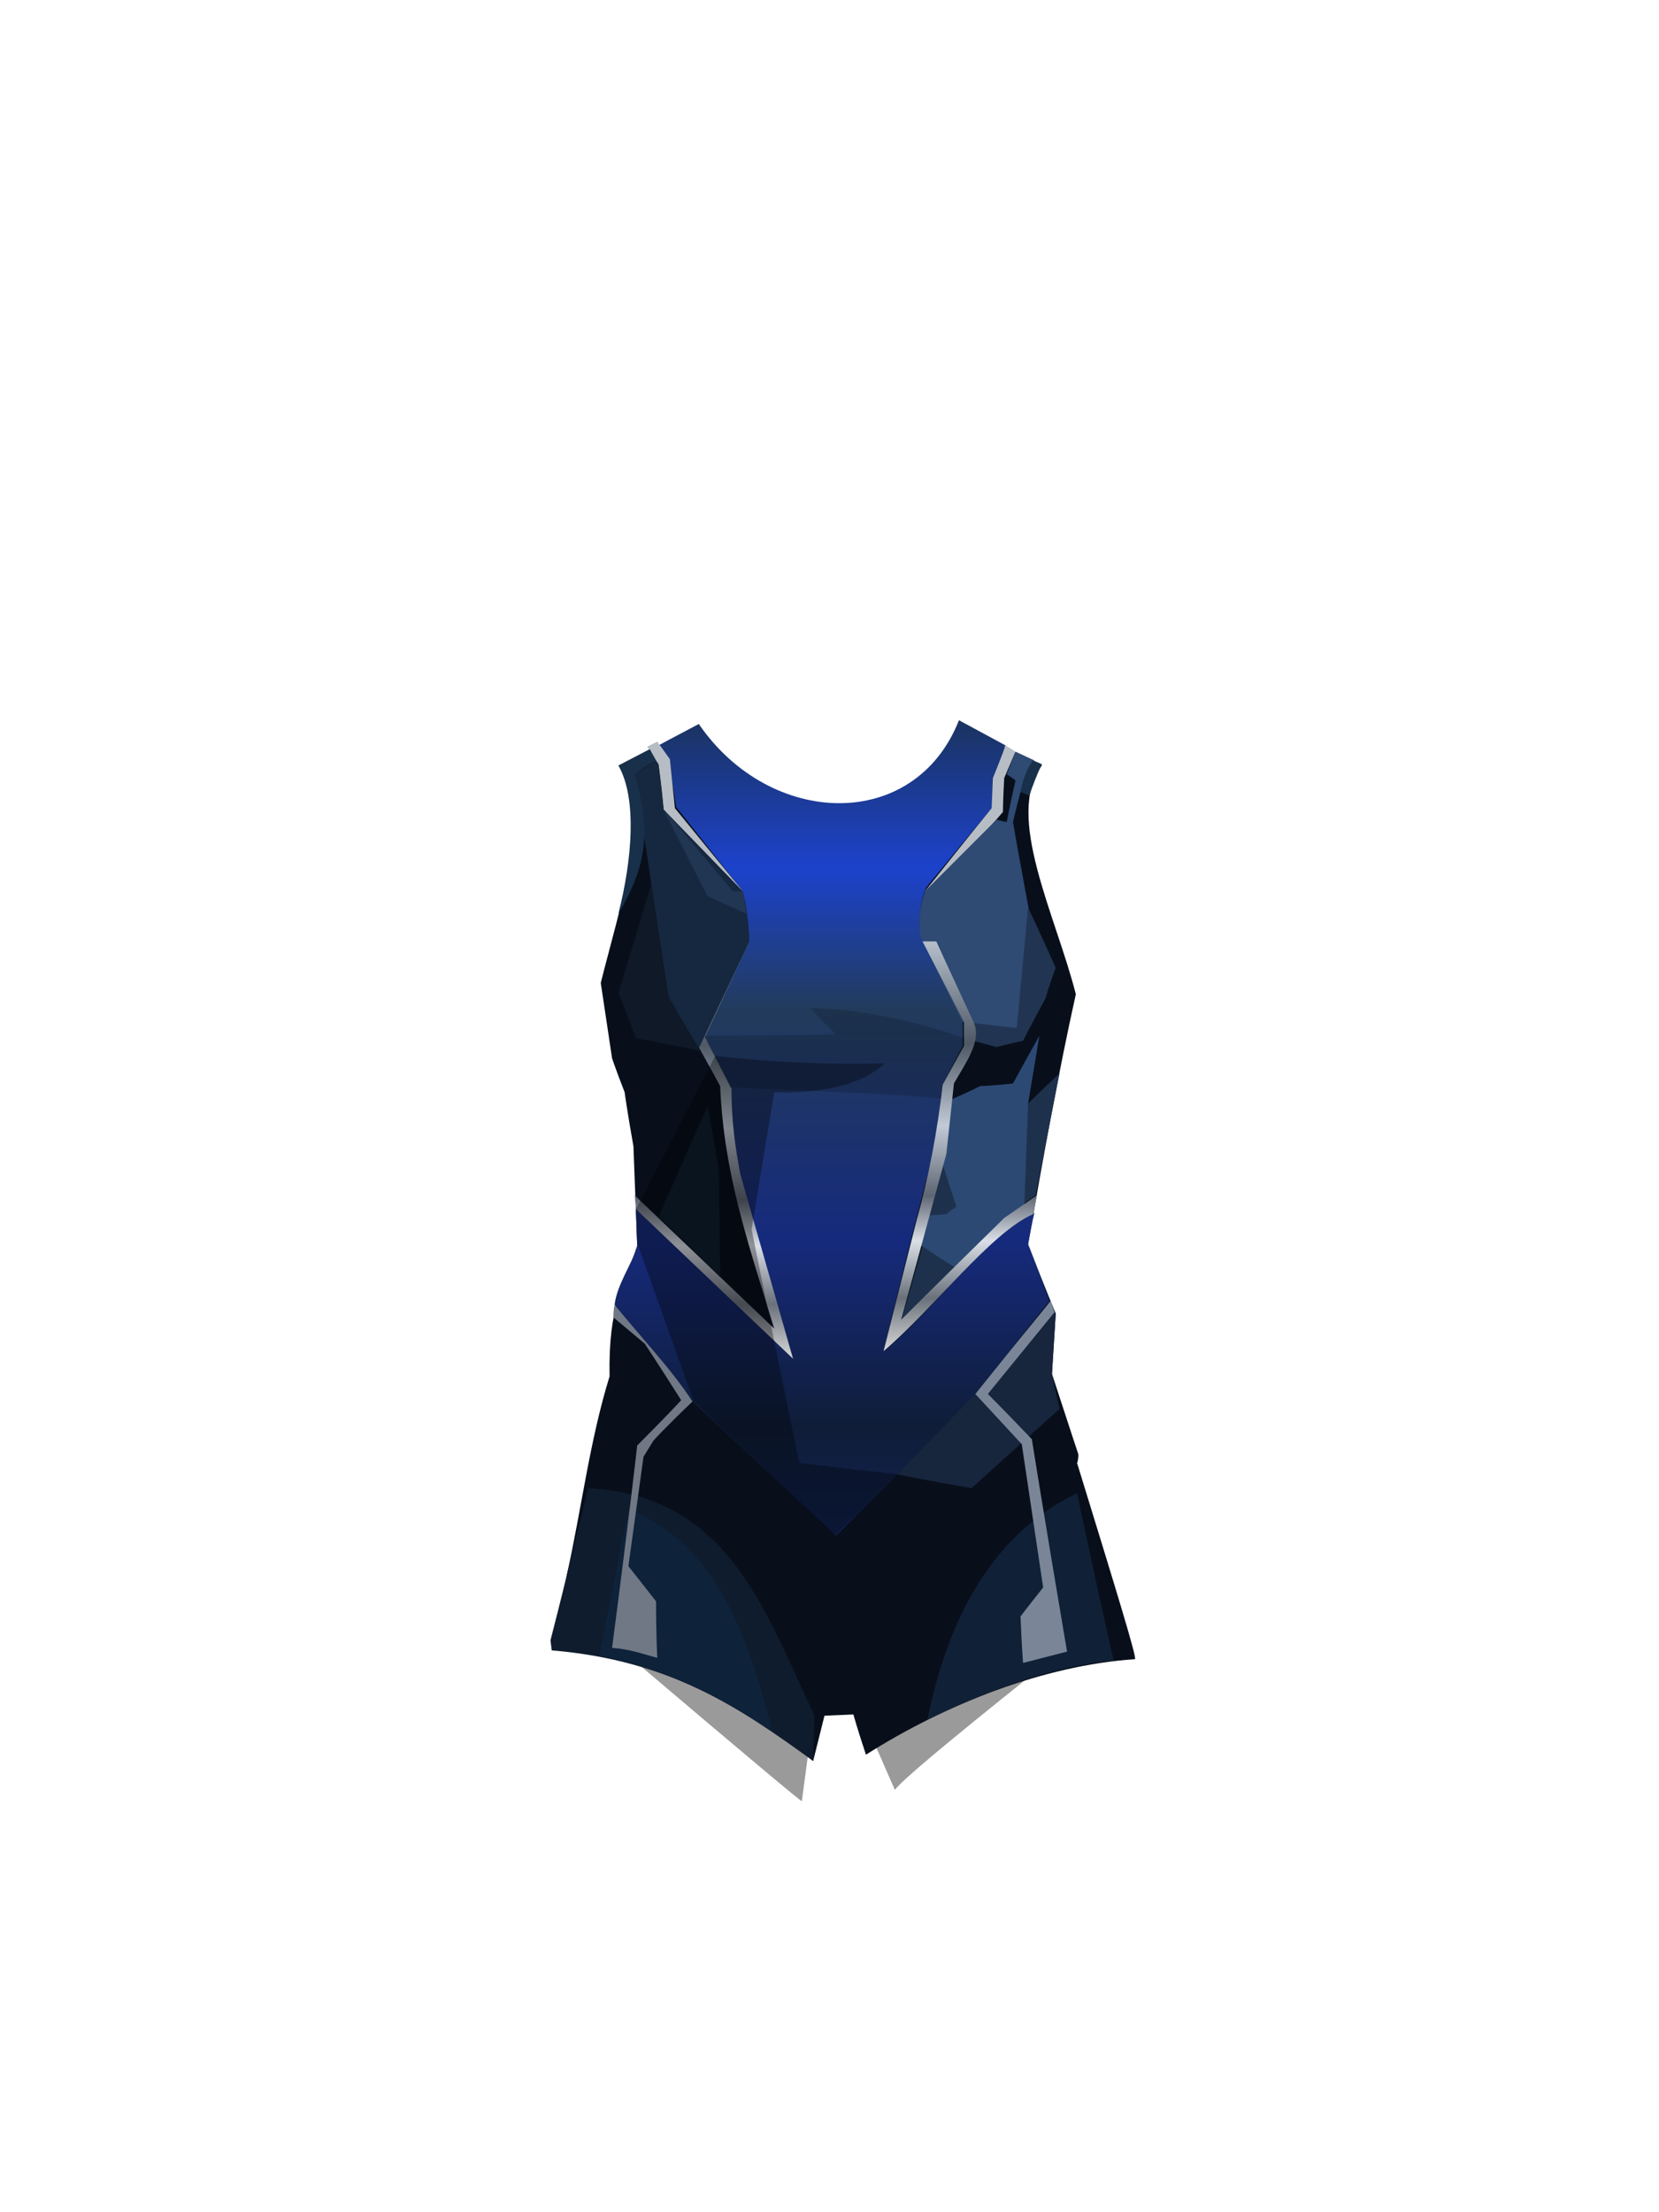 <?xml version="1.0" encoding="UTF-8"?><svg width="1320px" height="1760px" viewBox="0 0 1320 1760" version="1.1" xmlns="http://www.w3.org/2000/svg" xmlns:xlink="http://www.w3.org/1999/xlink"><defs><linearGradient x1="50%" y1="0%" x2="50%" y2="108%" id="id-78627"><stop stop-color="#1B335E" offset="0%"></stop><stop stop-color="#1C42CC" offset="17%"></stop><stop stop-color="#223B5B" offset="33%"></stop><stop stop-color="#162A7D" offset="59%"></stop><stop stop-color="#0F1D38" offset="80%"></stop><stop stop-color="#122462" offset="100%"></stop></linearGradient><linearGradient x1="50%" y1="0%" x2="50%" y2="100%" id="id-78628"><stop stop-color="#B6C0CB" offset="0%"></stop><stop stop-color="#4F5966" offset="25%"></stop><stop stop-color="#C1CAD6" offset="45%"></stop><stop stop-color="#5F6673" offset="62%"></stop><stop stop-color="#DADFE7" offset="73%"></stop><stop stop-color="#6A717B" offset="87%"></stop><stop stop-color="#D8D8D8" offset="100%"></stop></linearGradient><linearGradient x1="50%" y1="0%" x2="50%" y2="100%" id="id-78629"><stop stop-color="#B6C0CB" offset="0%"></stop><stop stop-color="#4F5966" offset="25%"></stop><stop stop-color="#C1CAD6" offset="45%"></stop><stop stop-color="#5F6673" offset="62%"></stop><stop stop-color="#DADFE7" offset="73%"></stop><stop stop-color="#6A717B" offset="87%"></stop><stop stop-color="#D8D8D8" offset="100%"></stop></linearGradient></defs><g transform=" translate(438,573)" id="id-78630"><path d=" M 200,860 C 207,808 210,783 210,783 C 174,694 128,637 67,625 C 62,662 59,681 59,681 L 70,751 C 156,824 199,860 200,860 Z" fill="#000000" fill-opacity="0.396" id="id-78631"></path><path d=" M 274,851 C 257,812 248,792 248,792 C 283,713 319,638 372,601 C 383,665 388,697 388,697 L 381,761 C 316,813 280,843 274,851 Z" fill="#000000" fill-opacity="0.396" id="id-78632"></path><path d=" M 209,828 C 165,794 109,744 4,740 C 10,700 13,680 13,680 C 25,626 31,574 47,522 C 46,465 58,452 69,418 C 67,366 66,339 66,339 C 61,311 59,296 59,296 C 52,278 49,269 49,269 C 43,229 40,209 40,209 C 55,149 79,78 58,44 C 101,22 122,11 122,11 C 165,80 281,106 324,4 C 369,25 391,36 391,36 C 361,76 402,155 418,218 C 404,281 392,348 380,417 C 394,453 402,472 402,472 C 400,504 399,520 399,520 C 413,563 420,584 420,584 C 420,589 419,591 419,591 C 451,695 467,747 465,747 C 392,752 314,783 251,823 C 244,802 241,791 241,791 L 218,792 C 212,816 209,828 209,828 Z" fill="#080F1B" id="id-78633"></path><path d=" M 448,748 C 428,659 419,615 419,615 C 346,650 314,725 300,795 C 356,768 405,752 448,748 Z" fill="#102137" id="id-78634"></path><path d=" M 405,548 C 358,590 335,611 335,611 C 295,604 276,600 276,600 C 353,516 393,471 397,462 L 402,472 L 399,520 C 403,539 405,548 405,548 Z" fill="#17253D" id="id-78635"></path><path d=" M 398,462 C 358,511 338,536 338,536 L 375,576 L 392,690 C 380,705 374,713 374,713 C 375,738 376,750 376,750 C 399,744 411,741 411,741 C 392,629 383,572 383,572 C 360,548 348,536 348,536 L 401,471 C 399,465 398,462 398,462 Z" fill="#7A8698" id="id-78636"></path><path d=" M 1,740 L 0,732 C 9,697 13,680 13,680 L 30,611 C 140,617 169,704 210,792 L 209,828 C 151,786 96,748 1,740 Z" fill="#0F1C2E" id="id-78637"></path><path d=" M 39,744 C 54,667 62,628 62,628 C 135,656 158,735 177,805 C 134,775 88,754 39,744 Z" fill="#0E2239" id="id-78638"></path><path d=" M 51,465 C 70,488 96,514 113,542 C 92,562 82,573 82,573 L 74,586 L 62,673 C 77,692 84,701 84,701 C 84,731 85,746 85,746 C 74,743 63,739 49,738 C 63,631 69,577 69,577 C 93,553 104,541 104,541 C 85,511 75,496 75,496 L 50,475 C 50,469 51,465 51,465 Z" fill="#707885" id="id-78639"></path><path d=" M 51,465 C 72,491 96,516 113,542 L 227,649 L 276,600 L 338,536 L 397,462 C 386,432 380,417 380,417 C 383,400 385,392 385,392 C 351,405 302,473 265,502 C 276,456 289,404 302,354 C 305,339 309,319 312,290 C 323,269 328,259 328,259 C 328,246 328,239 328,239 C 305,193 294,170 294,170 C 293,157 294,144 299,133 C 334,90 352,69 352,69 C 352,53 353,45 353,45 L 362,20 L 325,0 C 290,89 175,86 118,3 C 97,14 86,20 86,20 C 91,26 94,30 94,30 C 98,56 100,69 100,69 C 135,113 152,135 152,135 C 156,152 158,165 158,177 C 134,227 122,252 122,252 C 136,279 143,292 143,292 C 142,319 146,342 150,364 C 178,459 192,506 192,506 C 153,467 112,428 68,389 L 69,419 C 64,434 53,449 51,465 Z" fill="url(#id-78627)" id="id-78640"></path><path d=" M 68,389 C 152,469 193,508 193,508 C 165,410 151,361 151,361 C 147,340 144,319 144,293 L 123,252 C 146,202 158,177 158,177 C 151,176 147,175 147,175 C 125,227 114,253 114,253 C 128,278 135,291 135,291 C 138,360 156,412 178,484 L 67,378 C 68,386 68,389 68,389 Z" fill="url(#id-78628)" id="id-78641"></path><path d=" M 86,395 C 112,336 125,307 125,307 C 131,341 134,358 134,358 L 135,443 C 103,411 86,395 86,395 Z" fill="#101E2E" id="id-78642"></path><path d=" M 153,136 C 147,136 145,136 145,136 C 108,92 90,71 90,71 C 88,48 86,36 86,36 C 80,26 77,21 77,21 L 85,17 L 95,31 L 99,70 C 135,114 153,136 153,136 Z" fill="#B7BDC4" id="id-78643"></path><path d=" M 119,263 C 85,256 68,253 68,253 C 59,229 54,217 54,217 C 73,155 82,124 82,124 L 94,220 C 111,248 119,263 119,263 Z" fill="#0F1927" id="id-78644"></path><path d=" M 118,261 C 102,234 94,220 94,220 C 76,102 67,43 67,43 L 84,32 L 86,35 L 90,71 L 153,136 C 157,152 158,165 158,177 L 118,261 Z" fill="#162840" id="id-78645"></path><path d=" M 54,154 C 77,115 80,88 67,43 C 78,35 84,32 84,32 L 79,23 L 54,36 C 69,62 65,111 54,154 Z" fill="#19304A" id="id-78646"></path><path d=" M 90,71 C 113,117 125,140 125,140 L 156,154 L 153,136 L 145,136 C 109,93 90,71 90,71 Z" fill="#213653" id="id-78647"></path><path d=" M 362,20 C 367,23 370,25 370,25 C 364,39 361,46 361,46 C 360,64 360,73 360,73 C 323,115 305,136 305,136 L 298,136 C 333,92 351,70 351,70 L 352,46 C 359,29 362,20 362,20 Z" fill="#B7BDC4" id="id-78648"></path><path d=" M 363,43 C 368,46 370,48 370,48 C 365,70 363,81 363,81 C 357,80 355,79 355,79 C 317,117 298,136 298,136 C 293,150 293,161 294,171 C 316,217 328,240 328,240 C 357,244 371,245 371,245 C 382,208 388,189 388,189 C 374,117 368,81 368,81 C 375,51 380,35 385,32 L 370,25 L 363,43 Z" fill="#2F4A73" id="id-78649"></path><path d=" M 380,149 C 395,181 402,197 402,197 C 396,213 394,221 394,221 C 382,243 376,255 376,255 C 362,258 355,260 355,260 L 329,253 C 329,245 329,240 329,240 L 371,245 C 377,181 380,149 380,149 Z" fill="#213552" id="id-78650"></path><path d=" M 384,32 C 389,34 391,35 391,35 C 387,43 383,54 381,60 L 374,57 C 375,50 379,38 384,32 Z" fill="#19304A" id="id-78651"></path><path d=" M 405,281 C 388,297 380,305 380,305 C 333,334 310,348 310,348 C 301,394 296,418 296,418 C 285,458 279,478 279,478 C 334,423 361,395 361,395 L 386,378 L 405,281 Z" fill="#1E314C" id="id-78652"></path><path d=" M 389,251 C 375,276 368,289 368,289 C 350,291 342,291 342,291 C 326,299 318,302 318,302 C 313,332 310,347 310,347 L 323,387 C 317,391 315,393 315,393 C 304,394 298,394 298,394 C 296,410 295,418 295,418 C 313,430 323,436 323,436 C 359,403 377,386 377,386 L 380,305 C 386,269 389,251 389,251 Z" fill="#2C4973" id="id-78653"></path><path d=" M 387,378 L 361,396 C 306,450 279,477 279,477 C 303,389 315,345 315,345 C 319,308 321,289 321,289 C 330,273 343,256 337,241 C 317,198 307,176 307,176 L 296,176 L 329,240 L 329,259 L 312,290 C 308,326 301,363 291,399 L 265,502 C 305,468 351,407 384,393 L 387,378 Z" fill="url(#id-78629)" id="id-78654"></path><path d=" M 122,251 C 192,251 227,250 227,250 C 213,236 207,229 207,229 C 243,230 284,237 329,253 L 329,259 C 318,279 312,290 312,290 L 311,301 C 260,296 198,295 143,292 C 129,265 122,251 122,251 Z" fill="#000000" fill-opacity="0.179" id="id-78655"></path><path d=" M 131,267 C 173,272 218,274 266,273 C 249,289 219,297 178,296 C 166,369 160,405 160,405 C 185,529 198,591 198,591 L 276,600 L 226,649 L 114,542 L 69,416 L 68,389 C 110,308 131,267 131,267 Z" fill="#000000" fill-opacity="0.346" id="id-78656"></path></g></svg>